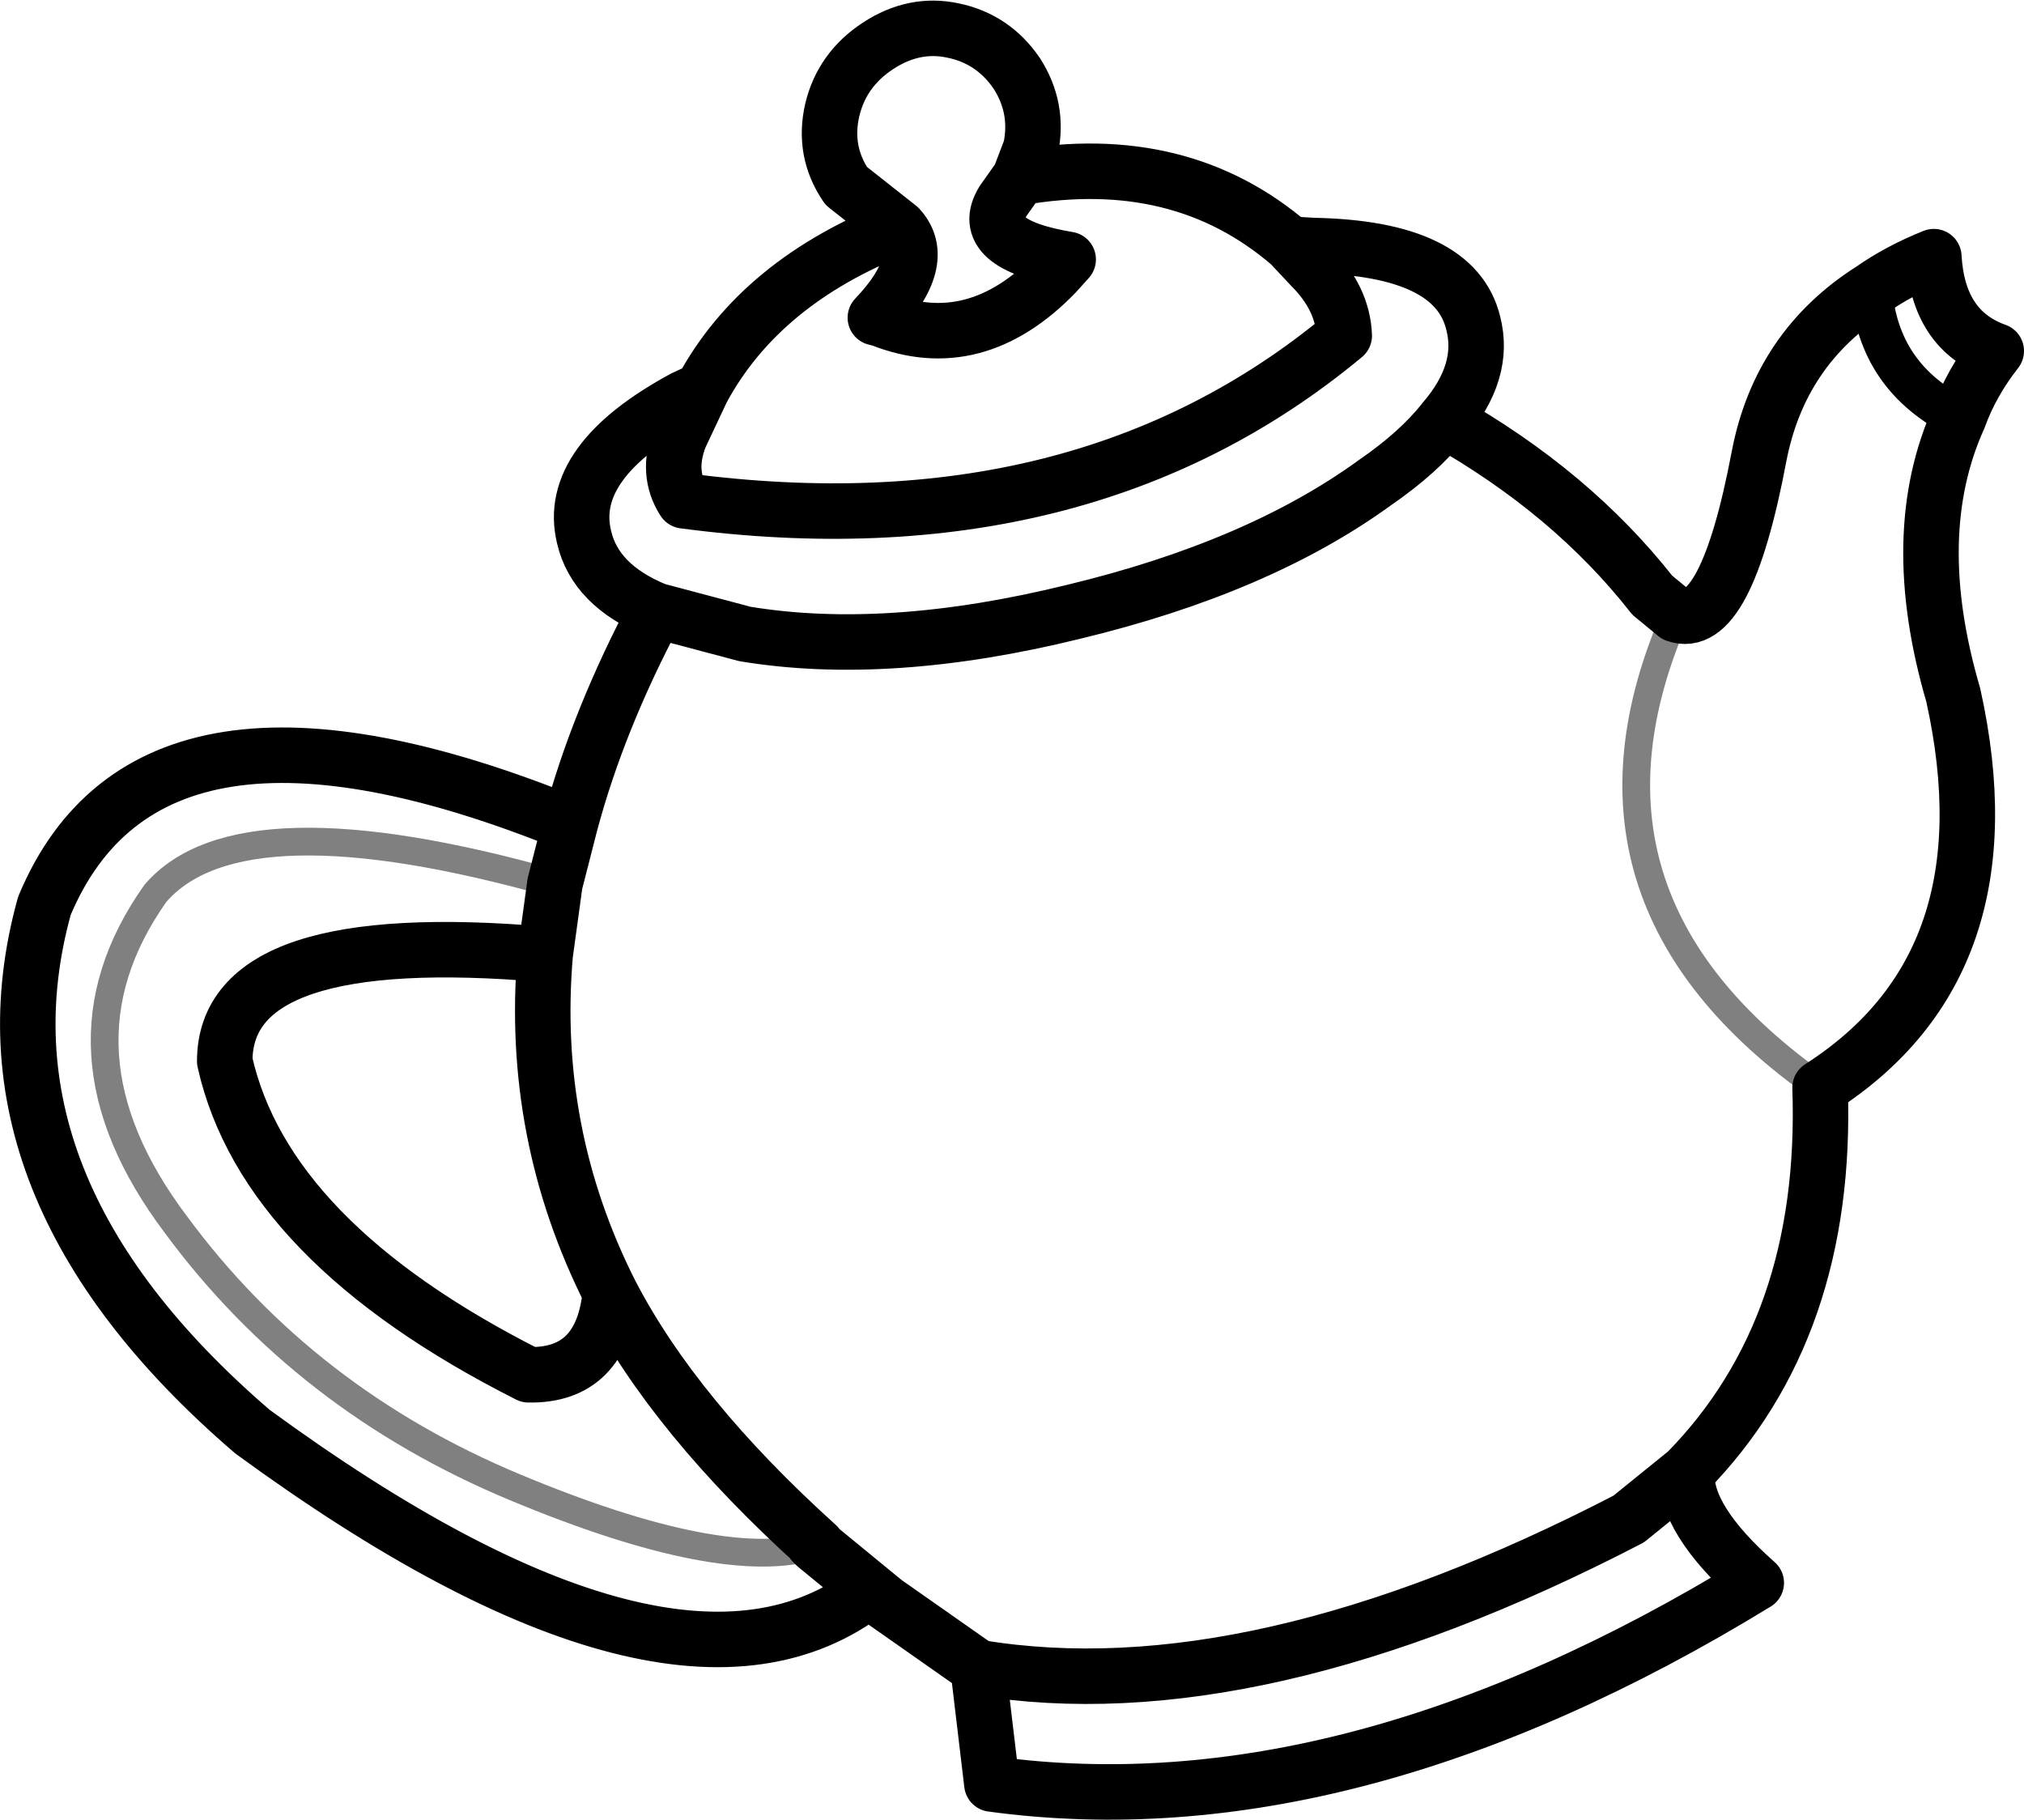 <?xml version="1.0" encoding="UTF-8" standalone="no"?>
<svg xmlns:xlink="http://www.w3.org/1999/xlink" height="65.6px" width="72.95px" xmlns="http://www.w3.org/2000/svg">
  <g transform="matrix(1.0, 0.0, 0.0, 1.0, 36.45, 32.8)">
    <path d="M-4.05 -24.6 L-5.95 -26.1 Q-6.8 -27.35 -6.45 -28.85 -6.1 -30.3 -4.8 -31.15 -3.5 -32.0 -2.1 -31.7 -0.65 -31.4 0.2 -30.15 1.0 -28.9 0.7 -27.45 L0.3 -26.4 Q6.1 -27.4 10.05 -24.0 L10.9 -23.95 Q16.0 -23.85 16.65 -21.15 17.1 -19.4 15.6 -17.65 20.2 -15.05 23.1 -11.35 L23.95 -10.65 Q25.75 -10.0 26.95 -16.35 27.7 -20.25 31.0 -22.35 32.0 -23.05 33.25 -23.55 33.4 -20.9 35.5 -20.15 34.6 -19.0 34.15 -17.75 32.25 -13.55 33.95 -7.75 36.1 1.95 29.15 6.4 29.45 15.05 24.35 20.25 24.25 21.95 26.85 24.25 12.15 33.25 -0.7 31.5 L-1.2 27.3 -4.55 24.95 -5.1 24.5 Q-12.1 29.95 -27.35 18.8 -37.65 9.95 -34.85 -0.15 -31.05 -9.25 -15.9 -3.1 -14.9 -6.85 -12.8 -10.8 -15.0 -11.7 -15.4 -13.45 -16.05 -16.15 -11.8 -18.45 L-11.15 -18.75 Q-9.05 -22.65 -4.05 -24.6 -2.95 -23.4 -4.9 -21.35 L-4.7 -21.3 Q-1.3 -19.95 1.6 -22.95 L2.05 -23.45 Q-1.25 -24.0 -0.3 -25.55 L0.3 -26.4 M10.05 -24.0 L10.8 -23.2 Q11.95 -22.05 12.0 -20.7 2.55 -12.85 -11.8 -14.75 -12.45 -15.75 -11.95 -17.05 L-11.15 -18.75 M-12.8 -10.8 L-9.6 -9.95 Q-4.45 -9.1 2.25 -10.75 8.9 -12.35 13.1 -15.4 14.7 -16.5 15.6 -17.65 M-16.45 -0.95 L-15.9 -3.1 M-16.45 -0.95 L-16.8 1.6 Q-17.35 8.05 -14.45 13.8 -12.15 18.25 -7.0 22.9 L-7.15 22.8 -7.05 22.9 -5.1 24.5 M-14.45 13.8 Q-14.75 16.8 -17.4 16.75 -26.9 11.95 -28.35 5.45 -28.35 0.6 -16.8 1.6 M24.35 20.25 L22.25 21.95 Q8.75 28.95 -1.2 27.3" fill="none" stroke="#000000" stroke-linecap="round" stroke-linejoin="round" stroke-width="2.0"/>
    <path d="M31.0 -22.35 Q31.25 -19.2 34.15 -17.75" fill="none" stroke="#000000" stroke-linecap="round" stroke-linejoin="round" stroke-width="1.5"/>
    <path d="M-7.05 22.9 Q-10.35 23.95 -17.9 20.8 -25.45 17.65 -30.1 11.35 -34.85 5.05 -30.85 -0.6 -27.8 -4.15 -16.45 -0.95 M-7.0 22.9 L-7.05 22.9 M23.95 -10.65 Q19.45 -0.4 29.15 6.4" fill="none" stroke="#000000" stroke-linecap="round" stroke-linejoin="round" stroke-opacity="0.498" stroke-width="1.0"/>
  </g>
</svg>
